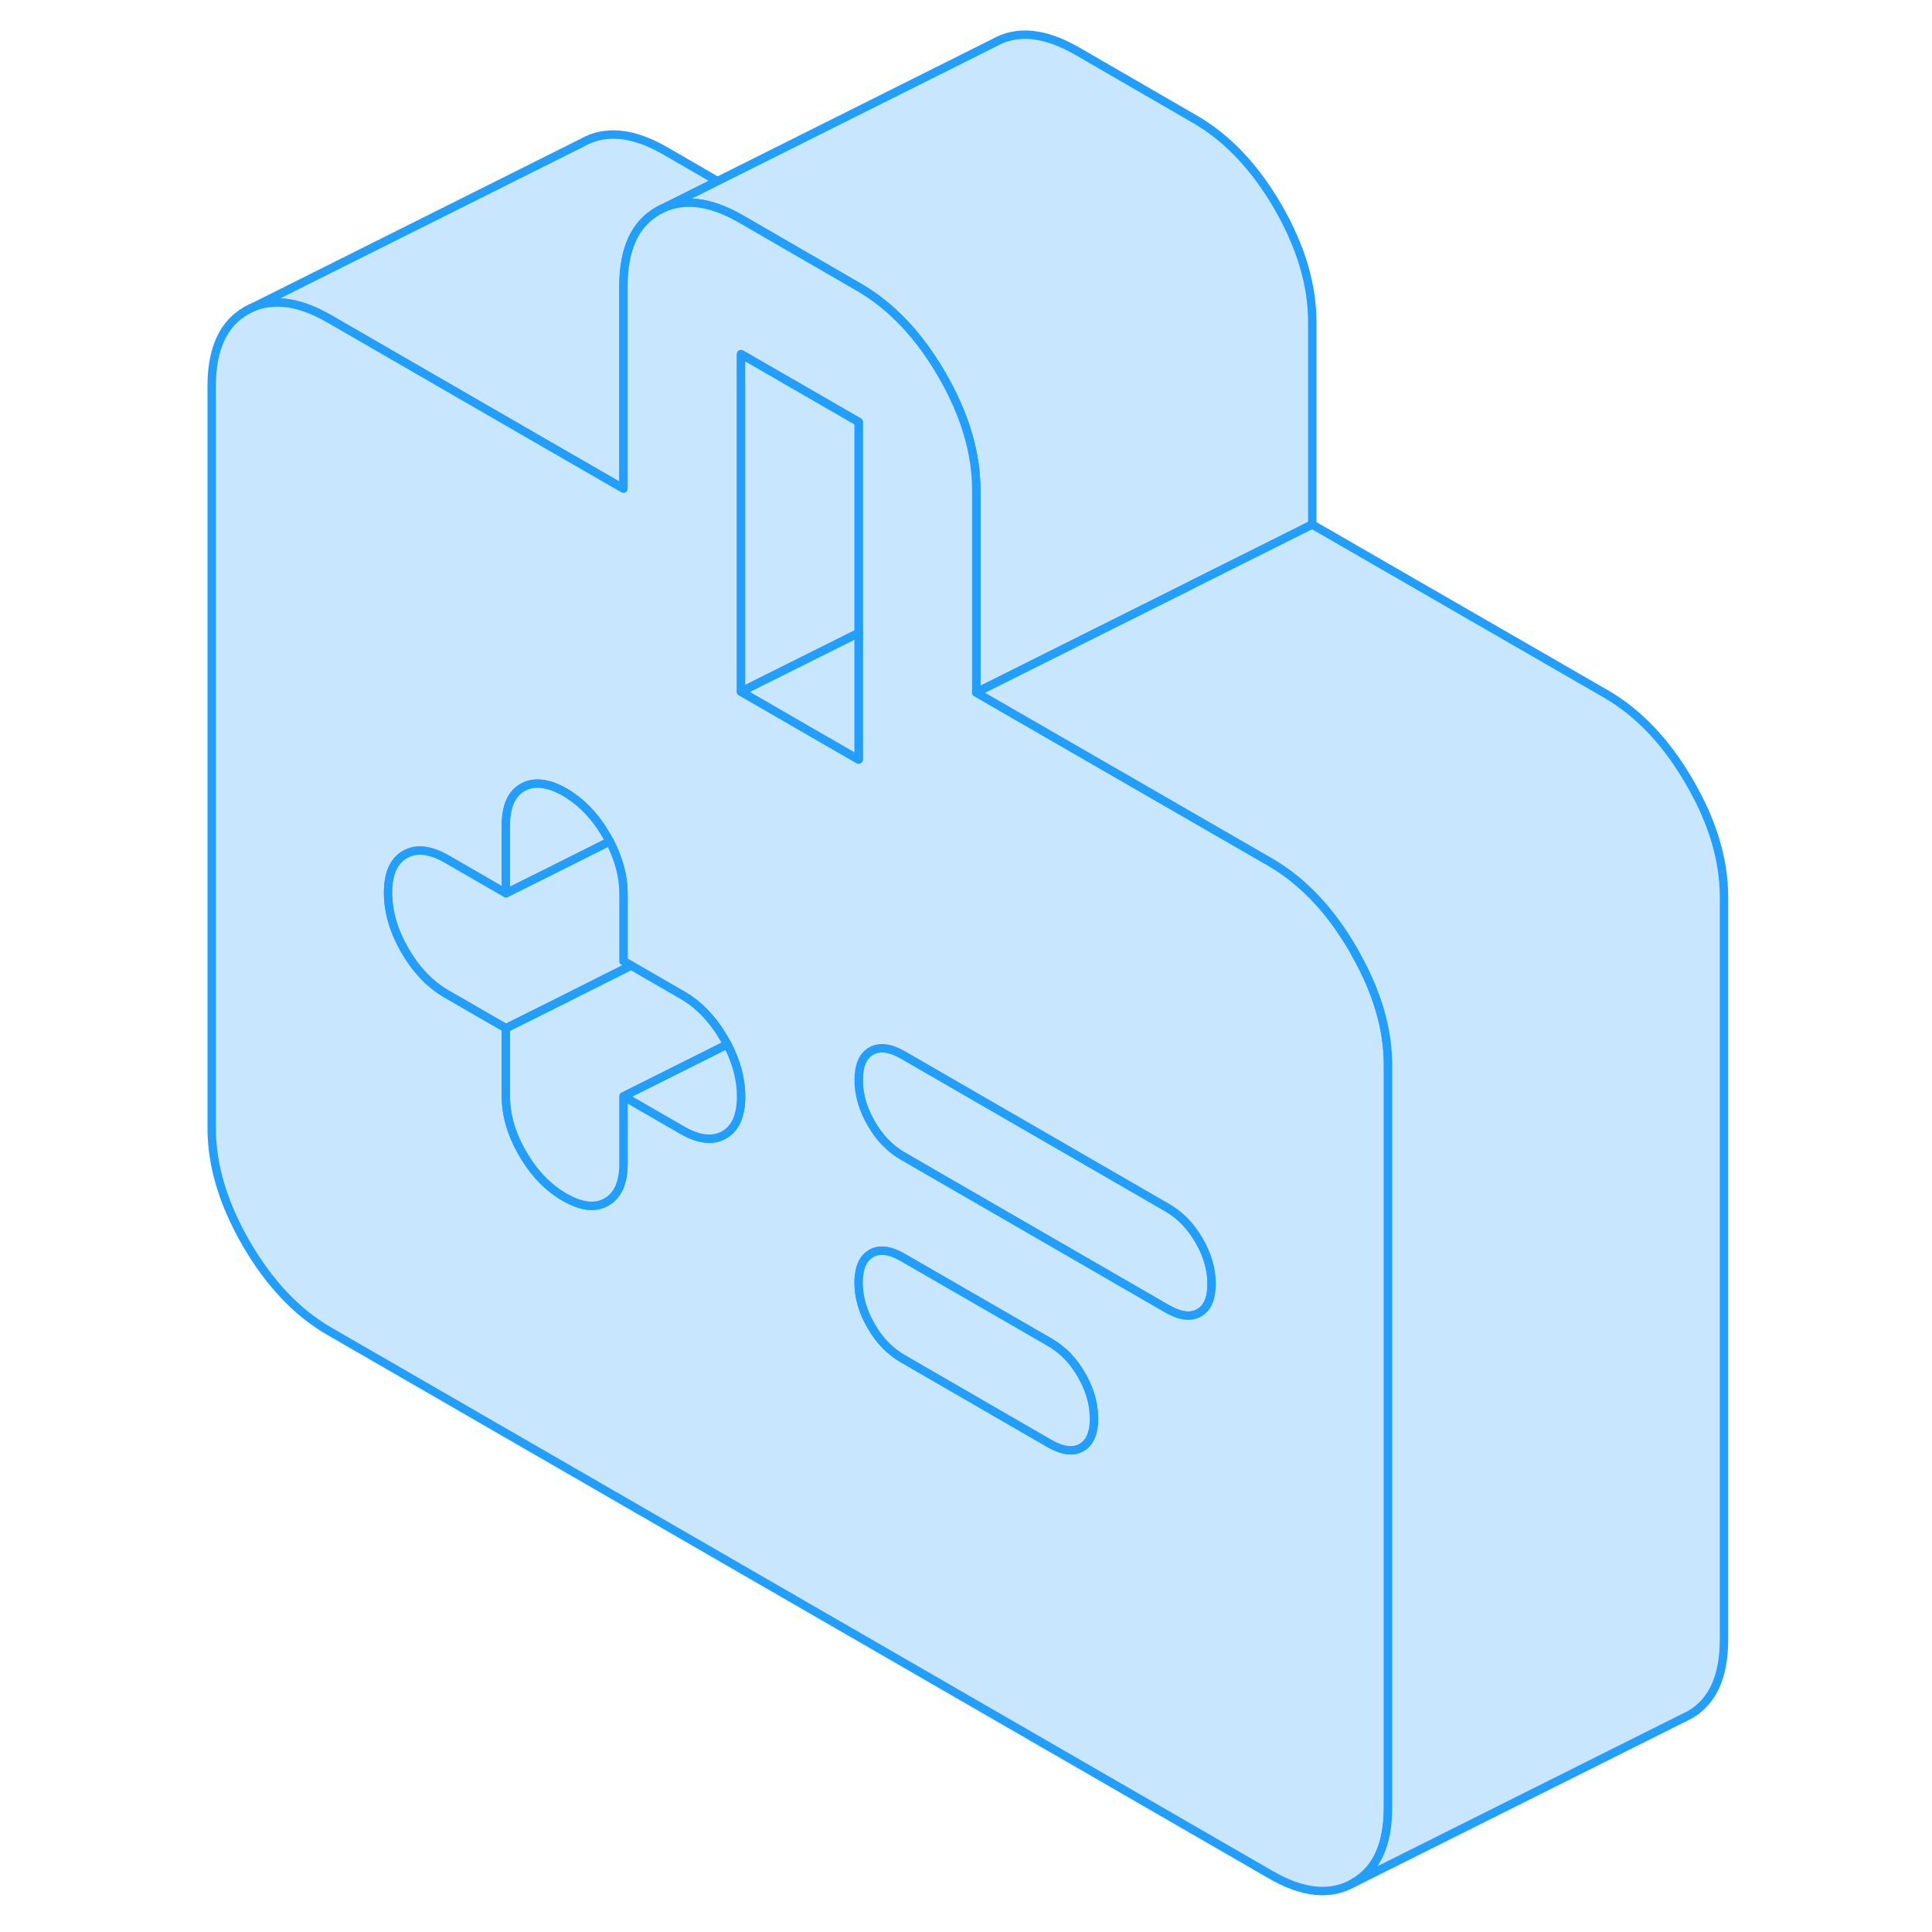 <svg width="200" height="200" viewBox="0 0 200 200" fill="none" xmlns="http://www.w3.org/2000/svg">
<path d="M124.118 128.397C123.266 126.919 122.17 125.789 120.849 125.023L93.457 109.197C92.135 108.45 91.04 108.31 90.188 108.797C89.318 109.284 88.883 110.293 88.883 111.806C88.883 113.319 89.318 114.815 90.188 116.31C91.04 117.806 92.135 118.919 93.457 119.684L120.849 135.51C122.17 136.258 123.266 136.397 124.118 135.91C124.988 135.423 125.422 134.415 125.422 132.902C125.422 131.389 124.988 129.893 124.118 128.397Z" fill="#C8E7FF" stroke="#229EFF" stroke-width="0.87" stroke-linecap="round" stroke-linejoin="round"/>
<path d="M74.279 18.75L68.123 21.828C65.723 23.184 64.54 25.793 64.54 29.637V50.593L56.697 46.072L34.088 33.011C30.749 31.08 27.879 30.802 25.497 32.158L60.279 14.767C62.662 13.411 65.531 13.689 68.871 15.619L74.279 18.75Z" fill="#C8E7FF" stroke="#229EFF" stroke-width="0.87" stroke-linecap="round" stroke-linejoin="round"/>
<path d="M135.845 33.319V54.293L123.671 60.38L122.889 60.779L101.063 71.684V50.71C101.063 46.884 99.88 42.901 97.497 38.78C95.115 34.675 92.245 31.649 88.889 29.719L76.715 22.675C73.358 20.745 70.506 20.467 68.124 21.823L74.28 18.745L102.906 4.432C105.289 3.075 108.141 3.354 111.497 5.284L123.671 12.328C127.028 14.258 129.897 17.284 132.28 21.388C134.662 25.51 135.845 29.492 135.845 33.319Z" fill="#C8E7FF" stroke="#229EFF" stroke-width="0.87" stroke-linecap="round" stroke-linejoin="round"/>
<path d="M140.368 98.814C140.298 98.658 140.194 98.484 140.107 98.327C137.724 94.205 134.855 91.197 131.516 89.249L101.063 71.684V50.71C101.063 46.883 99.881 42.901 97.498 38.779C95.115 34.675 92.246 31.649 88.889 29.719L76.716 22.675C73.359 20.744 70.507 20.466 68.124 21.823C65.724 23.179 64.542 25.788 64.542 29.631V50.588L56.698 46.066L34.089 33.005C30.75 31.075 27.881 30.797 25.498 32.153C23.116 33.51 21.916 36.101 21.916 39.944V116.814C21.916 120.657 23.116 124.623 25.498 128.745C27.881 132.849 30.75 135.875 34.089 137.805L131.516 194.049C134.855 195.997 137.724 196.275 140.107 194.918C142.507 193.562 143.69 190.953 143.69 187.11V110.257C143.69 106.57 142.594 102.745 140.368 98.814ZM74.959 117.475C73.794 118.136 72.35 117.979 70.629 116.988L64.542 113.475V120.449C64.542 122.431 63.95 123.753 62.785 124.414C61.62 125.092 60.176 124.918 58.455 123.927C56.733 122.936 55.272 121.423 54.107 119.405C52.942 117.405 52.368 115.405 52.368 113.423V106.431L46.281 102.918C44.542 101.927 43.098 100.414 41.933 98.414C40.768 96.397 40.176 94.397 40.176 92.414C40.176 90.431 40.768 89.11 41.933 88.449C43.098 87.788 44.542 87.944 46.281 88.953L52.368 92.466V85.475C52.368 83.492 52.942 82.17 54.107 81.51C54.855 81.092 55.724 81.005 56.698 81.266C57.255 81.388 57.829 81.649 58.455 81.996C60.176 83.005 61.62 84.501 62.785 86.518C62.889 86.71 63.011 86.901 63.116 87.093C64.055 88.919 64.542 90.727 64.542 92.501V99.492L65.324 99.945L70.629 103.005C72.35 103.997 73.794 105.51 74.959 107.527C75.063 107.719 75.185 107.91 75.29 108.101C76.229 109.91 76.716 111.718 76.716 113.51C76.716 115.492 76.124 116.814 74.959 117.475ZM76.716 71.597V36.658L88.889 43.684V78.623L84.785 76.258L76.716 71.597ZM111.95 149.84C111.098 150.327 110.003 150.188 108.681 149.44L93.463 140.64C92.142 139.875 91.046 138.762 90.194 137.266C89.324 135.788 88.889 134.275 88.889 132.762C88.889 132.484 88.907 132.223 88.942 131.997C89.063 130.901 89.481 130.171 90.194 129.753C91.046 129.266 92.142 129.406 93.463 130.171L108.681 138.953C110.003 139.718 111.098 140.832 111.95 142.327C112.663 143.562 113.081 144.779 113.202 146.014C113.237 146.292 113.255 146.553 113.255 146.831C113.255 148.344 112.82 149.353 111.95 149.84ZM124.124 135.91C123.272 136.397 122.176 136.257 120.855 135.51L93.463 119.684C92.142 118.919 91.046 117.805 90.194 116.31C89.324 114.814 88.889 113.318 88.889 111.805C88.889 110.292 89.324 109.284 90.194 108.797C91.046 108.31 92.142 108.449 93.463 109.197L120.855 125.023C122.176 125.788 123.272 126.919 124.124 128.397C124.994 129.893 125.429 131.388 125.429 132.901C125.429 134.414 124.994 135.423 124.124 135.91Z" fill="#C8E7FF" stroke="#229EFF" stroke-width="0.87" stroke-linecap="round" stroke-linejoin="round"/>
<path d="M113.249 146.838C113.249 148.351 112.814 149.36 111.944 149.847C111.092 150.334 109.996 150.194 108.675 149.447L93.457 140.647C92.135 139.881 91.04 138.768 90.188 137.273C89.318 135.794 88.883 134.282 88.883 132.769C88.883 132.49 88.901 132.229 88.936 132.003C89.057 130.907 89.475 130.177 90.188 129.76C91.04 129.273 92.135 129.412 93.457 130.177L108.675 138.96C109.996 139.725 111.092 140.838 111.944 142.334C112.657 143.569 113.074 144.786 113.196 146.021C113.231 146.299 113.249 146.56 113.249 146.838Z" fill="#C8E7FF" stroke="#229EFF" stroke-width="0.87" stroke-linecap="round" stroke-linejoin="round"/>
<path d="M76.716 113.514C76.716 115.497 76.125 116.819 74.96 117.48C73.795 118.14 72.351 117.984 70.629 116.993L64.543 113.48L75.29 108.105C76.229 109.914 76.716 111.723 76.716 113.514Z" fill="#C8E7FF" stroke="#229EFF" stroke-width="0.87" stroke-linecap="round" stroke-linejoin="round"/>
<path d="M75.29 108.108L64.542 113.482V120.456C64.542 122.438 63.951 123.76 62.786 124.421C61.62 125.099 60.177 124.925 58.455 123.934C56.733 122.943 55.273 121.429 54.107 119.412C52.942 117.412 52.368 115.412 52.368 113.429V106.438L57.255 104.004L65.325 99.951L70.629 103.012C72.351 104.003 73.794 105.517 74.96 107.534C75.064 107.725 75.186 107.916 75.29 108.108Z" fill="#C8E7FF" stroke="#229EFF" stroke-width="0.87" stroke-linecap="round" stroke-linejoin="round"/>
<path d="M65.325 99.945L57.255 103.997L52.368 106.432L46.282 102.919C44.542 101.928 43.099 100.415 41.934 98.415C40.769 96.397 40.177 94.397 40.177 92.415C40.177 90.432 40.769 89.111 41.934 88.45C43.099 87.789 44.542 87.945 46.282 88.954L52.368 92.467L56.699 90.31L63.116 87.093C64.055 88.919 64.543 90.728 64.543 92.501V99.493L65.325 99.945Z" fill="#C8E7FF" stroke="#229EFF" stroke-width="0.87" stroke-linecap="round" stroke-linejoin="round"/>
<path d="M63.116 87.094L56.699 90.311L52.368 92.467V85.476C52.368 83.493 52.942 82.172 54.107 81.511C54.855 81.093 55.725 81.007 56.699 81.267C57.255 81.389 57.829 81.65 58.455 81.998C60.177 83.007 61.62 84.502 62.786 86.52C62.89 86.711 63.012 86.903 63.116 87.094Z" fill="#C8E7FF" stroke="#229EFF" stroke-width="0.87" stroke-linecap="round" stroke-linejoin="round"/>
<path d="M88.883 65.511V78.624L84.778 76.259L76.709 71.598L78.535 70.676L87.353 66.277L88.883 65.511Z" fill="#C8E7FF" stroke="#229EFF" stroke-width="0.87" stroke-linecap="round" stroke-linejoin="round"/>
<path d="M88.883 43.688V65.514L87.353 66.279L78.535 70.679L76.709 71.601V36.662L88.883 43.688Z" fill="#C8E7FF" stroke="#229EFF" stroke-width="0.87" stroke-linecap="round" stroke-linejoin="round"/>
<path d="M178.467 92.871V169.723C178.467 173.567 177.284 176.176 174.884 177.532L140.101 194.923C142.501 193.567 143.684 190.958 143.684 187.115V110.262C143.684 106.575 142.588 102.749 140.362 98.819C140.293 98.662 140.188 98.488 140.101 98.332C137.719 94.21 134.849 91.201 131.51 89.254L101.058 71.688L122.884 60.784L123.667 60.384L135.841 54.297L166.293 71.862C169.632 73.81 172.501 76.819 174.884 80.941C177.284 85.045 178.467 89.027 178.467 92.871Z" fill="#C8E7FF" stroke="#229EFF" stroke-width="0.87" stroke-linecap="round" stroke-linejoin="round"/>
</svg>
